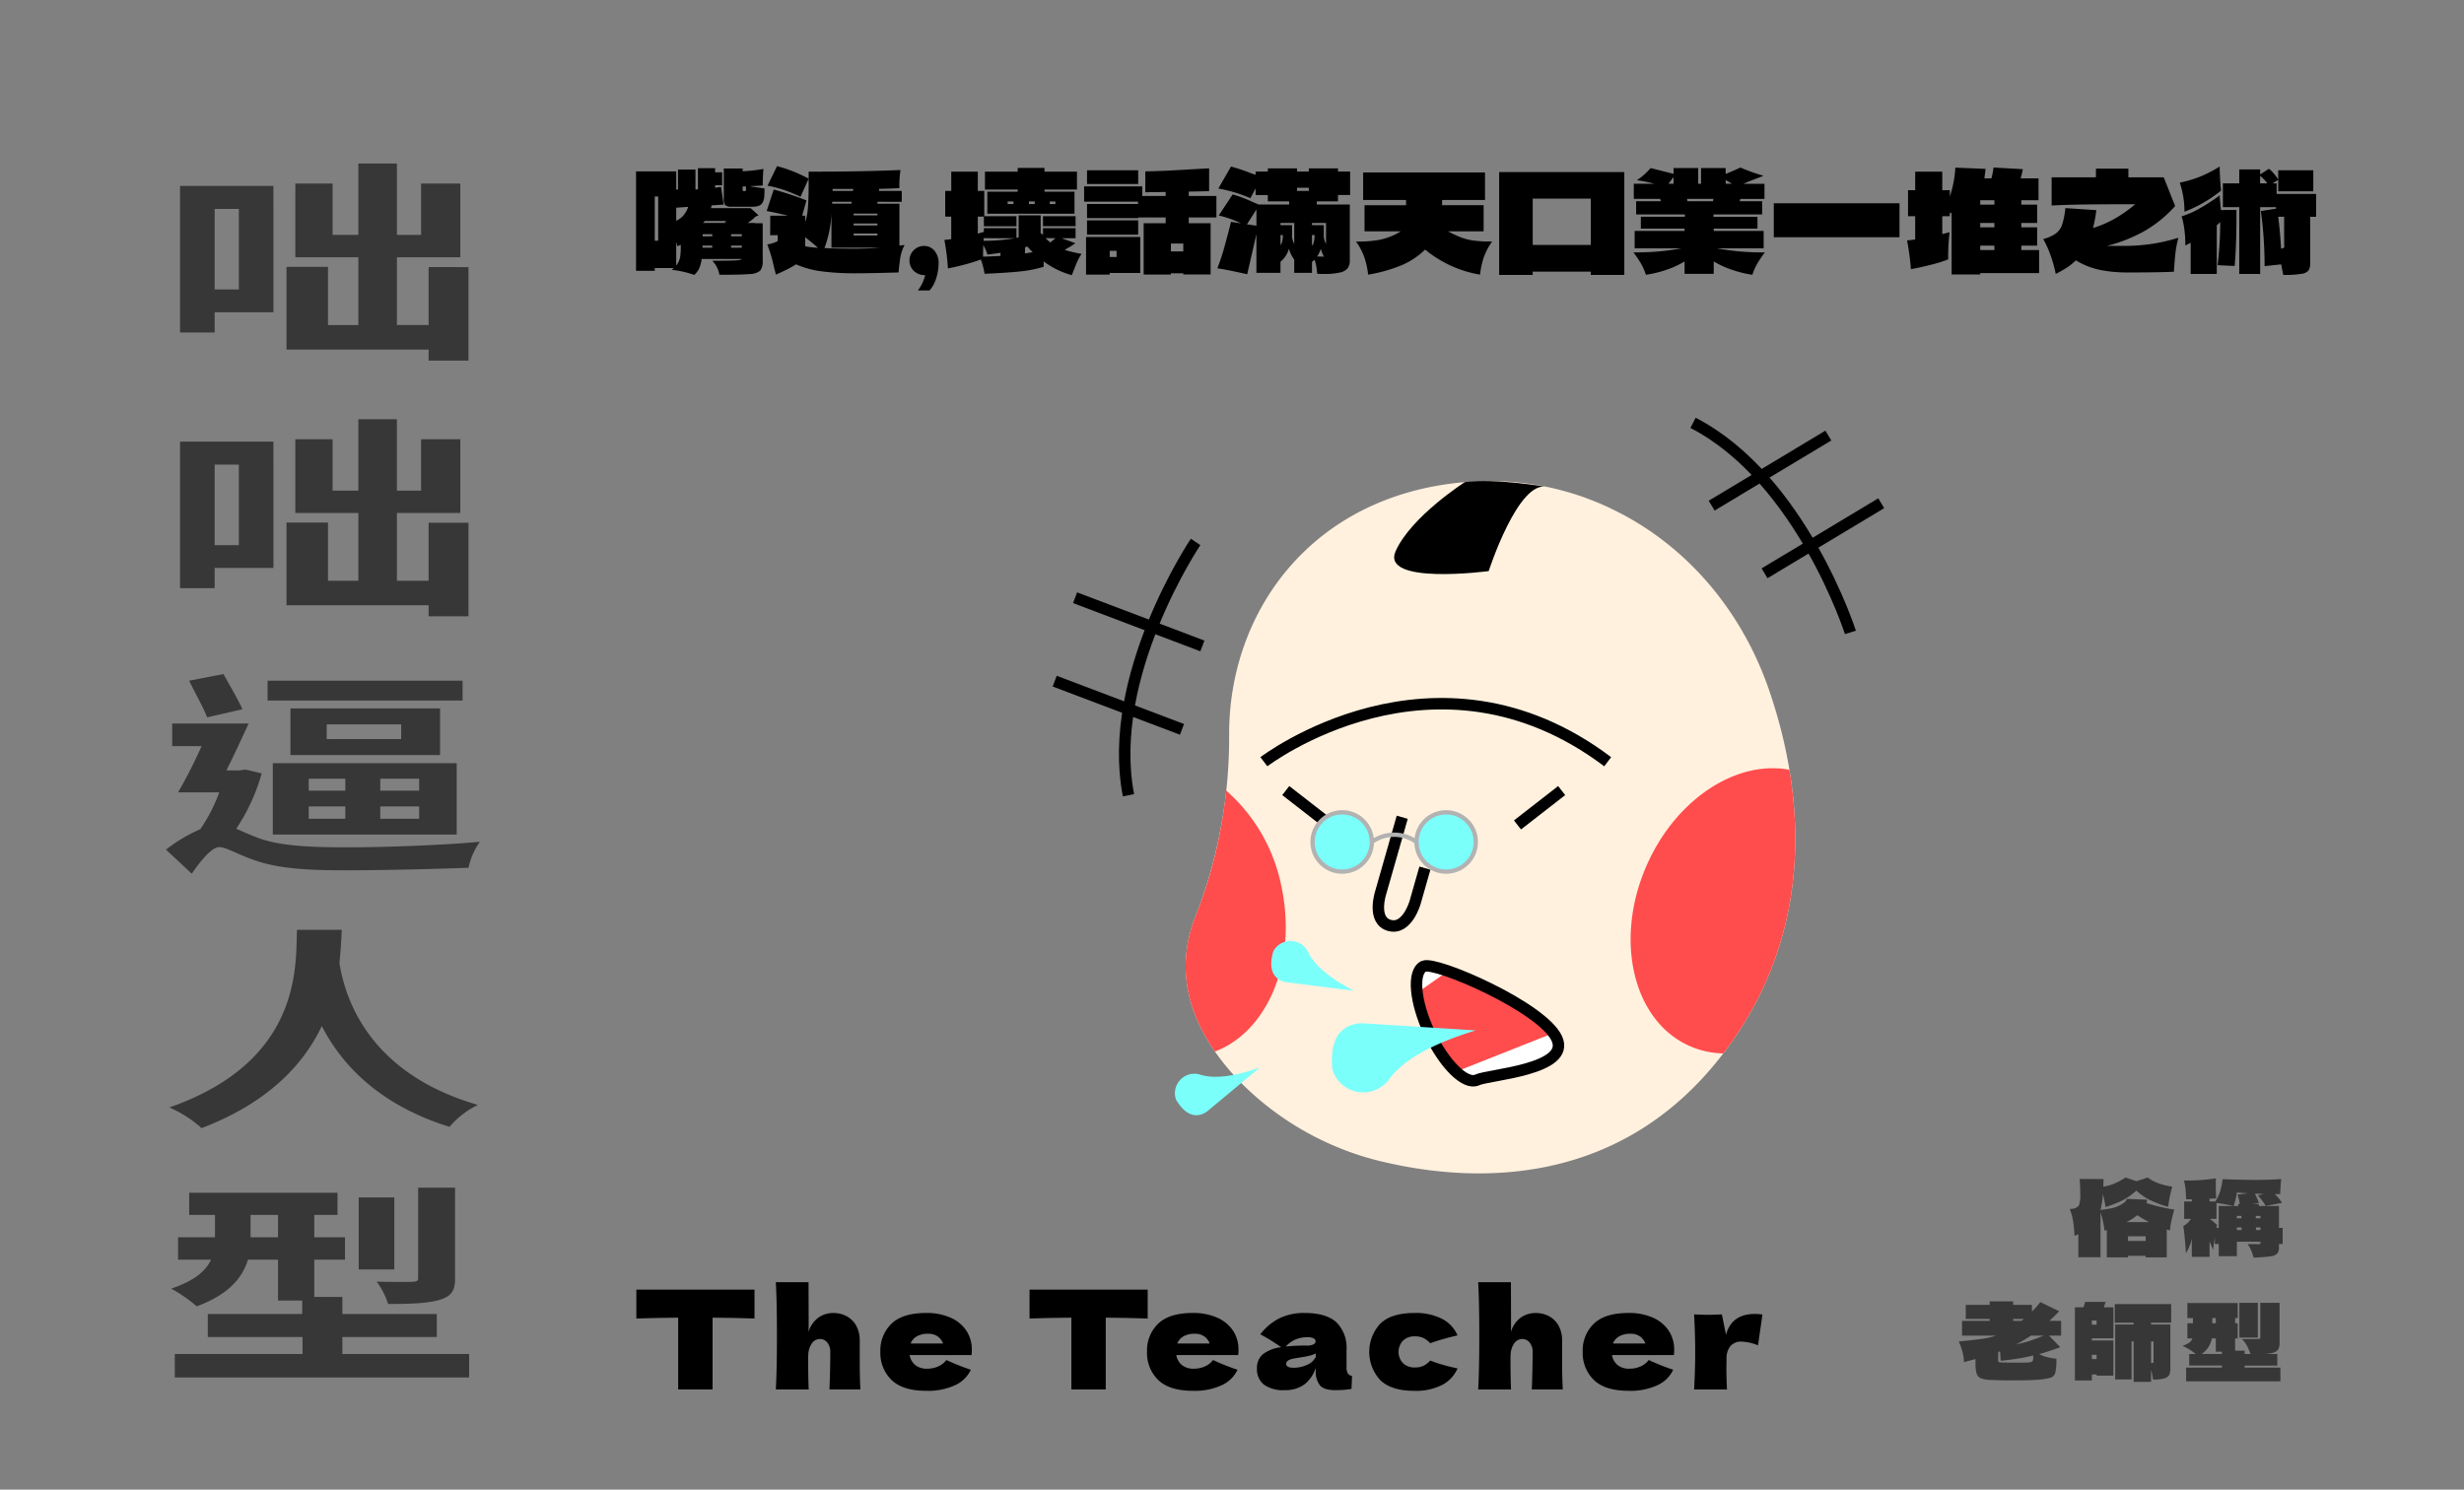 <svg xmlns="http://www.w3.org/2000/svg" xmlns:xlink="http://www.w3.org/1999/xlink" width="430" height="260" viewBox="0 0 430 260">
  <rect x="0" y="0" width="430" height="260" fill="#808080" stroke="none"/>
  <defs>
    <clipPath id="clip-path">
      <path id="パス_1832" data-name="パス 1832" d="M934.232,3678.489c-2.573-5.478-3.018-10.689-.995-11.639s20.636,7.1,23.208,12.581-11.87,6.308-13.893,7.258S936.8,3683.968,934.232,3678.489Z" fill="none"/>
    </clipPath>
    <clipPath id="clip-path-2">
      <rect id="長方形_761" data-name="長方形 761" width="293.185" height="213.753" fill="none"/>
    </clipPath>
  </defs>
  <g id="グループ_1132" data-name="グループ 1132" transform="translate(-3874 -721)">
    <g id="咄咄頭" transform="translate(3189.228 -2777.197)">
      <path id="パス_1825" data-name="パス 1825" d="M899.275,3626.518c-.106-21.513,14.358-41.872,41.135-44.173a48.947,48.947,0,0,1,26.583,5.151c12.549,6.328,21.809,17.624,26.42,30.9,5.289,15.225,9.609,40.7-7.884,63.637-17.981,23.575-43.371,22.542-58.473,19.155a51.59,51.59,0,0,1-25.543-13.831c-6.83-6.918-12.92-17.108-8.086-29.239A86.193,86.193,0,0,0,899.275,3626.518Z" fill="#fff1de"/>
      <path id="パス_1826" data-name="パス 1826" d="M905.338,3631.148s29.767-22.79,60,0" fill="none" stroke="#000" stroke-miterlimit="10" stroke-width="2"/>
      <path id="パス_1827" data-name="パス 1827" d="M985.529,3682.033c12.82-16.809,13.92-34.977,11.513-49.479-9.269-1.75-19.9,5.158-24.97,16.839-5.666,13.055-2.238,27.119,7.657,31.414a15.234,15.234,0,0,0,5.782,1.249Z" fill="#ff4c4c"/>
      <path id="パス_1828" data-name="パス 1828" d="M908.462,3653.247a30.091,30.091,0,0,0-9.7-17.065,83.678,83.678,0,0,1-5.339,21.936c-3.655,9.172-1.062,17.231,3.371,23.608C905.948,3678.264,911.106,3666.143,908.462,3653.247Z" fill="#ff4c4c"/>
      <path id="パス_1829" data-name="パス 1829" d="M940.41,3582.345s-9.286,5.928-12.059,11.992,16.22,3.537,16.22,3.537,5.167-16.028,10.216-14.681C954.787,3583.193,945.716,3581.624,940.41,3582.345Z"/>
      <path id="パス_1830" data-name="パス 1830" d="M929.48,3640.84l-3.763,13.172s-1.585,4.814,1.513,5.7,4.49-3.985,4.49-3.985l1.716-6.007" fill="none" stroke="#000" stroke-miterlimit="10" stroke-width="2"/>
      <line id="線_67" data-name="線 67" x2="7.712" y2="5.998" transform="translate(909.154 3636.182)" fill="none" stroke="#000" stroke-miterlimit="10" stroke-width="2"/>
      <line id="線_68" data-name="線 68" x1="7.712" y2="5.998" transform="translate(949.592 3636.182)" fill="none" stroke="#000" stroke-miterlimit="10" stroke-width="2"/>
      <circle id="楕円形_32" data-name="楕円形 32" cx="5.175" cy="5.175" r="5.175" transform="translate(913.829 3639.98)" fill="#7bfffb" stroke="#b2b2b2" stroke-miterlimit="10" stroke-width="0.75"/>
      <circle id="楕円形_33" data-name="楕円形 33" cx="5.175" cy="5.175" r="5.175" transform="translate(931.969 3639.98)" fill="#7bfffb" stroke="#b2b2b2" stroke-miterlimit="10" stroke-width="0.75"/>
      <path id="パス_1831" data-name="パス 1831" d="M924.179,3645.155a6.627,6.627,0,0,1,7.79,0" fill="none" stroke="#b2b2b2" stroke-miterlimit="10" stroke-width="0.75"/>
      <g id="グループ_747" data-name="グループ 747">
        <g id="グループ_746" data-name="グループ 746" clip-path="url(#clip-path)">
          <rect id="長方形_348" data-name="長方形 348" width="29.793" height="22.145" transform="translate(928.074 3664.694)" fill="#ff4c4c"/>
          <rect id="長方形_349" data-name="長方形 349" width="16.059" height="5.436" transform="translate(935.012 3689.88)" fill="#fff"/>
          <rect id="長方形_350" data-name="長方形 350" width="28.566" height="5.436" transform="translate(933.767 3687.272) rotate(-21.634)" fill="#fff"/>
          <rect id="長方形_351" data-name="長方形 351" width="16.059" height="5.436" transform="matrix(0.817, -0.577, 0.577, 0.817, 924.516, 3670.174)" fill="#fff"/>
        </g>
      </g>
      <path id="パス_1833" data-name="パス 1833" d="M934.232,3678.489c-2.573-5.478-3.018-10.689-.995-11.639s20.636,7.1,23.208,12.581-11.87,6.308-13.893,7.258S936.8,3683.968,934.232,3678.489Z" fill="none" stroke="#000" stroke-miterlimit="10" stroke-width="2"/>
      <path id="パス_1834" data-name="パス 1834" d="M941.471,3678.876l-11.615-1.469a3.43,3.43,0,0,1-1.546-.553c-1.352-.948-1.544-2.641-.886-4.878.035-.062.072-.122.107-.183a3.4,3.4,0,0,1,5.984.386C934.635,3674.494,937.375,3676.722,941.471,3678.876Z" transform="translate(-20.436 -7.755)" fill="#7bfffb"/>
      <path id="パス_1960" data-name="パス 1960" d="M941.471,3678.876l-11.615-1.469a3.43,3.43,0,0,1-1.546-.553c-1.352-.948-1.544-2.641-.886-4.878.035-.062.072-.122.107-.183a3.4,3.4,0,0,1,5.984.386C934.635,3674.494,937.375,3676.722,941.471,3678.876Z" transform="translate(-2428.023 1864.095) rotate(-47)" fill="#7bfffb"/>
      <path id="パス_1835" data-name="パス 1835" d="M947.012,3680.818l-19.375-1.222a5.675,5.675,0,0,0-2.692.418c-2.495,1.125-3.337,3.818-2.959,7.669.039.112.078.225.117.331a5.631,5.631,0,0,0,9.867,1.234C934.515,3685.827,939.669,3683.052,947.012,3680.818Z" transform="translate(-4.693 -2.774)" fill="#7bfffb"/>
      <path id="パス_1836" data-name="パス 1836" d="M893.421,3592.784s-15.763,23.367-11.713,44.213" fill="none" stroke="#000" stroke-miterlimit="10" stroke-width="2"/>
      <line id="線_69" data-name="線 69" x2="22.214" y2="8.415" transform="translate(872.388 3602.523)" fill="none" stroke="#000" stroke-miterlimit="10" stroke-width="2"/>
      <line id="線_70" data-name="線 70" x2="22.214" y2="8.415" transform="translate(868.83 3617.084)" fill="none" stroke="#000" stroke-miterlimit="10" stroke-width="2"/>
      <path id="パス_1837" data-name="パス 1837" d="M1007.693,3608.576s-8.587-26.847-27.462-36.576" fill="none" stroke="#000" stroke-miterlimit="10" stroke-width="2"/>
      <line id="線_71" data-name="線 71" x1="20.363" y2="12.231" transform="translate(992.708 3586.03)" fill="none" stroke="#000" stroke-miterlimit="10" stroke-width="2"/>
      <line id="線_72" data-name="線 72" x1="20.363" y2="12.231" transform="translate(983.478 3574.22)" fill="none" stroke="#000" stroke-miterlimit="10" stroke-width="2"/>
    </g>
    <g id="グループ_751" data-name="グループ 751" transform="translate(3189.228 -2777.197)">
      <g id="グループ_750" data-name="グループ 750">
        <g id="グループ_749" data-name="グループ 749">
          <path id="パス_1838" data-name="パス 1838" d="M732.494,3552.7H722.232v3.533H716.19v-25.584h16.3Zm-10.262-18.035v14.057h4.219v-14.057Zm44.295,10.152v16.325h-6.955v-1.934h-24.8v-14.428h7.24v10.152h5.3V3543.1h-11v-12.867h6.5v8.962h4.5v-12.457h6.727V3539.2h4.219v-8.962H765.1V3543.1h-11.06v11.825h5.53v-10.115Z" fill="#383738"/>
          <path id="パス_1839" data-name="パス 1839" d="M732.494,3597.327H722.232v3.532H716.19v-25.583h16.3Zm-10.262-18.034v14.056h4.219v-14.056Zm44.295,10.15v16.326h-6.955v-1.934h-24.8v-14.429h7.24v10.153h5.3v-11.826h-11v-12.866h6.5v8.962h4.5v-12.458h6.727v12.458h4.219v-8.962H765.1v12.866h-11.06v11.826h5.53v-10.116Z" fill="#383738"/>
          <path id="パス_1840" data-name="パス 1840" d="M730.441,3633.182a33.577,33.577,0,0,1-4.446,9.668c.912.373,1.995.892,3.534,1.488,3.877,1.524,9.236,1.748,15.906,1.748,6.555,0,16.759-.373,23.087-.967a12.173,12.173,0,0,0-1.995,4.536c-4.674.187-14.765.447-21.435.447-7.581,0-12.37-.41-16.475-1.971-2.394-.856-4.446-2.082-5.586-2.082-1.311,0-3.364,2.527-4.789,4.647l-4.5-4.2a26.462,26.462,0,0,1,5.986-3.569,28.714,28.714,0,0,0,3.306-6.433h-7.183a85.325,85.325,0,0,0,4.1-8.07h-5.13v-3.942h13.339c-1.2,2.6-2.565,5.579-3.876,8.181h2.337l.969-.148Zm-9.52-9.78c-.627-1.673-2.166-4.351-3.135-6.4l5.986-1.152c1.083,1.97,2.565,4.462,3.306,6.135Zm44.58-2.937H731.468v-3.459H765.5ZM732.38,3631.4h32.095v12.458H732.38Zm29.187-9.556v8.144H735.458v-8.144Zm-22.917,14.353h6.385v-2.082H738.65Zm0,4.91h6.385v-2.158H738.65Zm16.134-16.474h-13v2.566h13Zm3.135,9.482h-6.784v2.082h6.784Zm0,4.834h-6.784v2.158h6.784Z" fill="#383738"/>
          <path id="パス_1841" data-name="パス 1841" d="M744.408,3660.483c-.056,1.562-.171,3.57-.4,5.8.8,5.021,4.276,19.039,24.171,24.766a14.909,14.909,0,0,0-4.959,3.83c-12.656-3.942-18.984-11.192-22.29-17.589-3.136,6.545-9.121,13.275-20.979,17.813a20.157,20.157,0,0,0-5.643-3.608c23.145-8.069,22.061-24.728,22.29-31.013Z" fill="#383738"/>
          <path id="パス_1842" data-name="パス 1842" d="M766.641,3734.527v4.091H715.278v-4.091h22.289v-2.974H721.036v-4.016h16.475v-2.344h-4.219v-7.138h-5.245c-.912,3.049-3.306,6.1-8.95,8.142a25.974,25.974,0,0,0-4.446-3.086c4.218-1.413,6.1-3.2,6.954-5.056h-5.757v-3.905h6.442v-3.9h-4.5v-3.867h25.881v3.867H739.62v3.9h5.359v3.905H739.62v6.508h4.9v2.974H761v4.016H744.522v2.974Zm-33.349-20.377v-3.9H728.5v3.9Zm20.294,5.615h-6.213V3707.2h6.213Zm10.6,1.6c0,2.046-.569,3.087-2.736,3.719-2.052.6-4.959.707-8.95.707a13.14,13.14,0,0,0-1.995-3.9c2.565.074,5.3.074,6.157.037.8-.037,1.083-.149,1.083-.633v-15.8h6.441Z" fill="#383738"/>
        </g>
      </g>
    </g>
    <rect id="長方形_762" data-name="長方形 762" width="430" height="260" transform="translate(3874 721)" fill="none"/>
    <g id="グループ_1131" data-name="グループ 1131" transform="translate(3985 750)">
      <g id="グループ_1131-2" data-name="グループ 1131" clip-path="url(#clip-path-2)">
        <path id="パス_3979" data-name="パス 3979" d="M20.672,201.129q-3.768-.12-7.32-.145v12.529h-6V200.984q-3.578.026-7.3.145v-5.04H20.672Z"/>
        <path id="パス_3980" data-name="パス 3980" d="M33.752,213.513q.144-3.528.144-6.5a2.555,2.555,0,0,0-.516-1.68,1.625,1.625,0,0,0-1.308-.624,1.722,1.722,0,0,0-1.428.816,3.752,3.752,0,0,0-.588,2.232l-.024-.048q0,3.912.1,5.808H24.392q.192-3.456.192-9.36t-.192-9.36H30.1l.024,7.392-.024,1.272a4.838,4.838,0,0,1,1.716-2.484,4.368,4.368,0,0,1,2.58-.8,4.746,4.746,0,0,1,2.5.636,4.122,4.122,0,0,1,1.6,1.716,5.345,5.345,0,0,1,.54,2.424V208.4q0,3.193.12,5.112Z"/>
        <path id="パス_3981" data-name="パス 3981" d="M55.568,207.513H47.744a2.884,2.884,0,0,0,.948,1.715,3.16,3.16,0,0,0,2.148.661,4.6,4.6,0,0,0,1.9-.4,3.486,3.486,0,0,0,1.416-1.116,37.477,37.477,0,0,0,4.272,1.7,5.551,5.551,0,0,1-2.7,2.676,11.257,11.257,0,0,1-5.1,1q-4.08,0-6.036-1.884a6.567,6.567,0,0,1-1.956-4.956,6.46,6.46,0,0,1,1.944-4.872q1.944-1.872,6.048-1.872a10.231,10.231,0,0,1,4.248.815,6.357,6.357,0,0,1,2.76,2.269,5.889,5.889,0,0,1,.96,3.324,6.693,6.693,0,0,1-.048.936Zm-6.576-3.264a2.477,2.477,0,0,0-1.08,1.248h5.664a2.616,2.616,0,0,0-.936-1.236,2.8,2.8,0,0,0-1.68-.468,3.809,3.809,0,0,0-1.968.456"/>
        <path id="パス_3982" data-name="パス 3982" d="M89.288,201.129q-3.768-.12-7.32-.145v12.529h-6V200.984q-3.578.026-7.3.145v-5.04H89.288Z"/>
        <path id="パス_3983" data-name="パス 3983" d="M102.1,207.513H94.28a2.884,2.884,0,0,0,.948,1.715,3.16,3.16,0,0,0,2.148.661,4.6,4.6,0,0,0,1.9-.4,3.486,3.486,0,0,0,1.416-1.116,37.476,37.476,0,0,0,4.272,1.7,5.551,5.551,0,0,1-2.7,2.676,11.257,11.257,0,0,1-5.1,1q-4.08,0-6.036-1.884a6.567,6.567,0,0,1-1.956-4.956,6.46,6.46,0,0,1,1.944-4.872q1.944-1.872,6.048-1.872a10.231,10.231,0,0,1,4.248.815,6.357,6.357,0,0,1,2.76,2.269,5.889,5.889,0,0,1,.96,3.324,6.694,6.694,0,0,1-.048.936Zm-6.576-3.264a2.477,2.477,0,0,0-1.08,1.248h5.664a2.616,2.616,0,0,0-.936-1.236,2.8,2.8,0,0,0-1.68-.468,3.809,3.809,0,0,0-1.968.456"/>
        <path id="パス_3984" data-name="パス 3984" d="M123.991,209.528a2.489,2.489,0,0,0,.192,1.153,1.153,1.153,0,0,0,.768.48l-.1,2.256q-.768.12-1.332.168c-.376.031-.876.048-1.5.048q-2.064,0-2.736-.924a3.919,3.919,0,0,1-.672-2.364v-.6a5.9,5.9,0,0,1-2.028,2.928,5.672,5.672,0,0,1-3.4.96,5.747,5.747,0,0,1-3.612-.96,3.424,3.424,0,0,1-1.212-2.857,3.057,3.057,0,0,1,1.032-2.447,6.385,6.385,0,0,1,3.192-1.225,32.2,32.2,0,0,0-3.648-2.255,10.038,10.038,0,0,1,3.288-2.773,9.74,9.74,0,0,1,4.488-.947q3.7,0,5.484,1.6a6.25,6.25,0,0,1,1.788,4.908Zm-8.928-4.727a4.929,4.929,0,0,0-1.68,1.223,32.2,32.2,0,0,1,3.6-.168,2.6,2.6,0,0,0,1.248-.215.636.636,0,0,0,.36-.552.58.58,0,0,0-.36-.492,2.062,2.062,0,0,0-1.008-.2,5.363,5.363,0,0,0-2.16.408m2.064,4.4a3.006,3.006,0,0,0,1.488-1.356v-.624a5.593,5.593,0,0,1-1.272.444q-.7.154-1.68.3l-.864.143q-1.344.266-1.344.912,0,.7,1.248.7a5.552,5.552,0,0,0,2.424-.516"/>
        <path id="パス_3985" data-name="パス 3985" d="M133.843,208.929a2.918,2.918,0,0,0,2.172.744,3.214,3.214,0,0,0,1.416-.3,3.648,3.648,0,0,0,1.152-.9,30.841,30.841,0,0,0,4.776,1.368,5.865,5.865,0,0,1-2.676,2.88,10.124,10.124,0,0,1-4.884,1.032q-4.008,0-5.928-1.872a7.264,7.264,0,0,1,0-9.84q1.92-1.872,5.928-1.872a10.124,10.124,0,0,1,4.884,1.032,5.869,5.869,0,0,1,2.676,2.88,41.075,41.075,0,0,0-4.776,1.368,3.648,3.648,0,0,0-1.152-.9,3.228,3.228,0,0,0-1.416-.3,2.918,2.918,0,0,0-2.172.744,2.873,2.873,0,0,0,0,3.936"/>
        <path id="パス_3986" data-name="パス 3986" d="M156.319,213.513q.144-3.528.144-6.5a2.555,2.555,0,0,0-.516-1.68,1.626,1.626,0,0,0-1.308-.624,1.722,1.722,0,0,0-1.428.816,3.752,3.752,0,0,0-.588,2.232l-.024-.048q0,3.912.1,5.808h-5.736q.192-3.456.192-9.36t-.192-9.36h5.712l.024,7.392-.024,1.272a4.838,4.838,0,0,1,1.716-2.484,4.367,4.367,0,0,1,2.579-.8,4.75,4.75,0,0,1,2.5.636,4.122,4.122,0,0,1,1.6,1.716,5.345,5.345,0,0,1,.54,2.424V208.4q0,3.193.12,5.112Z"/>
        <path id="パス_3987" data-name="パス 3987" d="M178.135,207.513h-7.823a2.883,2.883,0,0,0,.947,1.715,3.165,3.165,0,0,0,2.149.661,4.605,4.605,0,0,0,1.9-.4,3.486,3.486,0,0,0,1.416-1.116,37.4,37.4,0,0,0,4.272,1.7,5.553,5.553,0,0,1-2.7,2.676,11.249,11.249,0,0,1-5.1,1q-4.082,0-6.036-1.884a6.564,6.564,0,0,1-1.956-4.956,6.46,6.46,0,0,1,1.944-4.872q1.944-1.872,6.048-1.872a10.231,10.231,0,0,1,4.248.815,6.357,6.357,0,0,1,2.76,2.269,5.9,5.9,0,0,1,.96,3.324,6.693,6.693,0,0,1-.048.936Zm-6.575-3.264a2.473,2.473,0,0,0-1.08,1.248h5.664a2.612,2.612,0,0,0-.937-1.236,2.792,2.792,0,0,0-1.679-.468,3.809,3.809,0,0,0-1.968.456"/>
        <path id="パス_3988" data-name="パス 3988" d="M190.207,203.961q1.008-3.624,5.016-3.624a9.174,9.174,0,0,1,1.344.1l-.768,5.376a8.494,8.494,0,0,0-2.832-.648,2.418,2.418,0,0,0-2.016.816,3.413,3.413,0,0,0-.648,2.184v-.024l-.024,1.584q0,1.7.1,3.792h-5.736q.192-3.456.192-6.529t-.192-6.575q1.584.072,2.423.072.888,0,2.425-.072Z"/>
        <path id="パス_3989" data-name="パス 3989" d="M267.962,183.978a13.888,13.888,0,0,0-.279,1.782,4.35,4.35,0,0,1-.558-.18v4.878h-3.69v-.27h-3.079v.27h-3.689v-4.77l-.414.108a11.911,11.911,0,0,0-.243-1.558,15.647,15.647,0,0,0-.442-1.629v7.831H251.7v-4a4.165,4.165,0,0,1-.666.252q-.088-1.511-.243-2.537a9.535,9.535,0,0,0-.6-2.142,2.432,2.432,0,0,0,1.08-.2,1.245,1.245,0,0,0,.557-.485,6.186,6.186,0,0,0,.2-2.106q0-1.206-.108-2.449l4.177.019-.036,1.313a6.941,6.941,0,0,0,1.989-.557,11.441,11.441,0,0,0,1.881-1.027l1.926.649,1.944-.649a6.834,6.834,0,0,0,1.881,1.009,10.855,10.855,0,0,0,2.4.575q-.306,1.172-.459,1.936t-.242,1.593a18.422,18.422,0,0,1-3.069-1.125,10.53,10.53,0,0,1-2.494-1.7,11.12,11.12,0,0,1-2.448,1.718,17.835,17.835,0,0,1-2.933,1.144,23.029,23.029,0,0,0-.451-2.269,15.793,15.793,0,0,1-.414,2.773v.017q1.314-.179,1.971-.314a4.825,4.825,0,0,0,1.251-.441,4.885,4.885,0,0,0,.954-.585,1.192,1.192,0,0,0,.4-.6l3.563.144a2.013,2.013,0,0,1-.143.576,30.6,30.6,0,0,0,4.877,1.152c-.167.528-.327,1.146-.476,1.854m-3.934.324a20.69,20.69,0,0,1-2.051-1.206,9.353,9.353,0,0,1-1.206.845l-.667.361Zm-3.672,3.294h3.078v-.81h-3.078Z" fill="#383738"/>
        <path id="パス_3990" data-name="パス 3990" d="M287.356,185.31v2.808h-.647v.612a1.551,1.551,0,0,1-.315,1.088,2.008,2.008,0,0,1-1.17.459q-.856.128-2.944.235a8.141,8.141,0,0,0-.414-1.242,5.272,5.272,0,0,0-.63-1.134l1.693.017a2.069,2.069,0,0,0,.414-.026c.072-.019.113-.048.126-.09a1.557,1.557,0,0,0,.017-.3h-4.122v2.521H276.2v-2.142h-.683v-1.171q-.217,1.478-.306,2.233-.326-.864-.612-1.494v2.682h-3.1v-3.114a8.561,8.561,0,0,1-1.026,2.483q-.126-2.3-.451-4.752a3.4,3.4,0,0,0,1.315-1.241h-1.17V180.7H271.5v-.378h-.99q-.037-1.026-.109-1.809a7.777,7.777,0,0,0-.269-1.467q1.546.018,2.835-.072t2.745-.306q-.036.4-.036,1.277,0,.739.072,2.215l-1.152.054v.486H275.6a7.056,7.056,0,0,0,.855-1.809,12.829,12.829,0,0,0,.423-2.079q3.2.126,5.67.126,2.338,0,4.553-.144-.054.45-.107,1.224t-.055,1.385c-.2.013-.521.019-.954.019a6.633,6.633,0,0,1,.685.72,5.164,5.164,0,0,1,.557.81l-2.843.522a9.608,9.608,0,0,0-.621-.936,11.565,11.565,0,0,0-.73-.9l1.045-.235c-.7-.023-1.219-.047-1.566-.071q.07.144.288.611t.414,1.027l-1.134.179H283.2v.343h3.511v3.816Zm-11.16,0v-3.816h3.42l-.017-.343h.269a6.379,6.379,0,0,0-.413-1.637l1.854-.235q-.774-.035-1.945-.143a11.5,11.5,0,0,1-.575,2.358q-1.711-.378-2.988-.54v2.79h-1.153q.487.36,1.26,1.062l-.107.5Zm3.96-2.088h-.792v.414h.792Zm-.792,2.466h.811v-.45h-.811Zm3.313-2.052h.809v-.414h-.828Zm.017,2.052h.792v-.45h-.792Z" fill="#383738"/>
        <path id="パス_3991" data-name="パス 3991" d="M248.693,201.546v2.574h-2.124l1.98,2.017q-1.926.719-3.673,1.206a6.133,6.133,0,0,0,1.369.53,12.83,12.83,0,0,0,1.62.279,10.335,10.335,0,0,1-.189,2.448,1.255,1.255,0,0,1-.855.874,12.654,12.654,0,0,1-2.574.369q-1.26.088-3.888.09-2.43,0-3.852-.073a5.834,5.834,0,0,1-1.782-.279,1.3,1.3,0,0,1-.766-.81,6,6,0,0,1-.207-1.844v-.721l-2.015.54a7.348,7.348,0,0,0-.235-1.7,13.523,13.523,0,0,0-.666-1.9q.936-.108,1.387-.144,1.852-.2,2.97-.368a12.941,12.941,0,0,0,2.141-.514H231.4v-2.574h4.824V201.2h-4.177v-2.448h4.177v-.612h4.1v.612H243.6v1.171a18.32,18.32,0,0,0,1.476-1.657l3.276,1.6q-.99,1.028-1.71,1.674Zm-5.13,7.138a.47.47,0,0,0,.225-.325,2.651,2.651,0,0,0,.027-.764,38.264,38.264,0,0,1-5.67.9l-.108-1.638a2.643,2.643,0,0,0-.324.126v1.548c0,.109.035.177.108.207a1.431,1.431,0,0,0,.4.064q.972.035,2.556.035,1.71,0,2.25-.035a1.712,1.712,0,0,0,.54-.117m-3.24-7.48v.342h1.44l.414-.342Zm2.862,3.834q1.043-.342,2.466-.918h-2.233a22.41,22.41,0,0,1-2.376,1.422l-.215.108a21.1,21.1,0,0,0,2.358-.612" fill="#383738"/>
        <path id="パス_3992" data-name="パス 3992" d="M256.45,198.234l-.288.936h1.656v5.418h-3.762v.379h3.762V211.1h-2.934v-.2h-.828v1.044H251.1V199.17H252.6l.288-.936Zm-2.394,3.978h.828v-.737h-.828Zm.828,5.257h-.828v.737h.828Zm13.014-5.616h-3.51v.324h3.367v7.649a2.761,2.761,0,0,1-.181,1.116,1.319,1.319,0,0,1-.828.622,6.63,6.63,0,0,1-2.016.224,8.99,8.99,0,0,0-.342-1.691v2.088h-3.042v-7.057h-.36v6.643h-2.861v-9.594h3.221v-.324h-3.294v-3.241H267.9Zm-3.078,3.275h-.432v3.763a1.04,1.04,0,0,0,.378-.036c.036-.025.054-.079.054-.163v-3.564Z" fill="#383738"/>
        <path id="パス_3993" data-name="パス 3993" d="M280.715,209.7h6.246v2.4H270.509v-2.4h6.246v-.36h-5.706v-2.016h1.134a9.767,9.767,0,0,0-2.323-1.422,4.421,4.421,0,0,0,1.234-.585,1.4,1.4,0,0,0,.512-.71h-.881V201.96h.971v-.9h-.971v-2.628h8.784v2.628h-.45v.9h.45v2.647h-.45v2.141h1.656v.576h1.044c-.048-.107-.148-.347-.3-.719a6.226,6.226,0,0,0-.531-1.036,4.748,4.748,0,0,0-.7-.855h1.98c.479,0,.807-.009.98-.026s.261-.057.261-.118V198.4h3.366v7.019a2.148,2.148,0,0,1-.224,1.071,1.366,1.366,0,0,1-.783.577,6.777,6.777,0,0,1-1.621.26h2.233v2.016h-5.706Zm-3.96-2.376v-.4h-1.063v-2.322h-.7a4.176,4.176,0,0,1-.585,1.511,4.016,4.016,0,0,1-1.2,1.206Zm-1.063-6.263h-.611l-.019.9h.63ZM279.8,198.4h3.222v6.065H279.8Z" fill="#383738"/>
        <path id="パス_3994" data-name="パス 3994" d="M20.736,9.912V9.96H22.1v6.528a2.661,2.661,0,0,1-.42,1.739,2.884,2.884,0,0,1-1.824.6q-1.4.132-5.316.132A4.478,4.478,0,0,0,13.3,16.512q3.144,0,4.092-.06t1.044-.252H11.448a5.5,5.5,0,0,1-.432,1.632,3.413,3.413,0,0,1-.864,1.152A16.589,16.589,0,0,0,6.216,18.1q-.024.024.384-.312H3.264v.48H0V.912H7.008V4.08H7.32V.6h3.048V4.08a2.854,2.854,0,0,1,.432-.024V.36h3v.72h1.224V3.336H13.8v.432l1.032-.144.456,3.1q-1.152.048-1.728.1l-.816.048h.432a2.321,2.321,0,0,1-.1.456h6.912l1.392,1.248q-.144.072-.348.156a.931.931,0,0,0-.252.132,6.886,6.886,0,0,1-1.32,1.056Zm-17.472,3.1h.6V5.3h-.6Zm3.744-5.76v2.28a3.687,3.687,0,0,0,1.308-.984A4.592,4.592,0,0,0,9.1,7.1ZM7.8,13.727a2.615,2.615,0,0,1-.624.217,5.435,5.435,0,0,0-.168-.72v4.127a3.349,3.349,0,0,0,.72-1.7A13.852,13.852,0,0,0,7.8,13.727m3.816.145a1.988,1.988,0,0,0-.024.36h1.7v-.36ZM13.3,11.88h-1.68v.36H13.3ZM12,9.576l-.312.336h4.056l-.312-.168.408-.168ZM22.416,3.888q0,.84-.036,1.356a2.691,2.691,0,0,1-.2.9,1.271,1.271,0,0,1-.72.757,3.081,3.081,0,0,1-1.08.18h-3.72a1.575,1.575,0,0,1-1.08-.264,1.575,1.575,0,0,1-.264-1.08V.408H18.6v.48A24,24,0,0,0,22.224.48q-.12,1.8-.12,2.9l-1.3.072-.96.048q.84.168,2.568.384M16.584,12.24h1.872v-.36H16.584Zm0,1.992h1.872v-.36H16.584ZM18.6,4.08q0,.288.264.288a.4.4,0,0,0,.228-.072.2.2,0,0,0,.108-.168l-.048-.6a4.774,4.774,0,0,1-.552.024Z"/>
        <path id="パス_3995" data-name="パス 3995" d="M45.96,13.872l.912-.12a6.878,6.878,0,0,0-.732,2.076q-.18,1.044-.324,2.724-4.944.146-7.248.144a44.2,44.2,0,0,1-6.444-.372,16.164,16.164,0,0,1-4.212-1.188A15.929,15.929,0,0,1,26.4,18q-.768.384-1.992.936l-.36-1.392A25.193,25.193,0,0,0,22.9,13.656a5.538,5.538,0,0,0,1.824-.576V12.048H23.4l.024-3.408H26.5q-1.608-.408-3.7-.816L24.024,4.08a53.542,53.542,0,0,1,5.712,1.9L28.992,8.64h.528V9.768a11.045,11.045,0,0,0,.48-2.6q.12-1.522.12-3.876V.96h.768q8.76,0,15.264-.288A16.729,16.729,0,0,0,45.96,3.84q-2.208.1-3.528.12l-.048.36h3.984v1.9H42.144l-.024.336h3.84ZM28.7,5.352a25.634,25.634,0,0,0-2.856-1.188,20.813,20.813,0,0,0-2.9-.756L24.6,0a24.46,24.46,0,0,1,2.772.9A26.663,26.663,0,0,1,30.12,2.184Zm.816,7.056v1.584a19.929,19.929,0,0,0,2.232.264q-.96-.864-2.232-1.848m13.032,1.824H34.1v-5.9A20.125,20.125,0,0,1,32.88,14.3q1.8.1,5.376.1,2.3,0,4.3-.168m-8.328-7.68h3.36l.048-.336H34.224ZM37.9,3.984H34.3V4.32h3.552Zm.072,4.608H42.12V8.28H37.968Zm4.152,1.416H37.968v.336H42.12Zm0,1.752H37.968V12.1H42.12Z"/>
        <path id="パス_3996" data-name="パス 3996" d="M52.068,14.748A3.342,3.342,0,0,1,52.8,17.04a8.3,8.3,0,0,1-.42,2.52A5.683,5.683,0,0,1,51.216,21.7h-2.04a6.839,6.839,0,0,0,1.272-2.688,2.692,2.692,0,0,1-1.992-.744,2.544,2.544,0,0,1,1.8-4.344,2.323,2.323,0,0,1,1.812.828"/>
        <path id="パス_3997" data-name="パス 3997" d="M77,16.656q-.348.792-.756,1.872l-.192.5a14.715,14.715,0,0,1-4.92-2.4v.936a21.6,21.6,0,0,1-3.936.792q-2.136.241-6.384.432a11.334,11.334,0,0,0-.648-2.5,26.449,26.449,0,0,1-2.772.876q-1.668.444-2.964.685a38.641,38.641,0,0,0-.624-4.969q.552-.046,1.2-.144V8.808H53.952V4.32h1.056V.96H59.64V4.32h1.128V8.736h5.616v1.752H60.7V8.808H59.64v2.976l1.056-.312v-.648h5.688v1.7l.384-.1V8.592h3.84V11.76l.168-.024.24.312V10.824H76.7v1.752H74.256l2.4.865a9.787,9.787,0,0,1-1.116.743q-.588.336-.732.432a23.215,23.215,0,0,0,2.952.7A7.024,7.024,0,0,0,77,16.656m-13.4-.984V15.12q-.888.144-2.28.312A7.084,7.084,0,0,0,60.6,13.8q-.048,1.393-.048,1.992,1.3-.024,3.048-.12m-2.9-3.1v-.24q-.048.48-.048.7a31.856,31.856,0,0,0,5.472-.456Zm.6-8.112h5.3V4.08H60.888V.96H66.6V.312h4.68V.96h5.664V4.08H71.28v.384h5.232V8.3H61.3Zm4.56,1.7H64.848v.456h1.008Zm2.016,9.072,1.344-.216q-.456-.432-.936-.984l-.408.144Zm1.7-9.072H68.568v.456h1.008Zm7.128,4.32H71.016V8.736H76.7Zm-5.232,2.088a8.591,8.591,0,0,0,.816.744,10.332,10.332,0,0,0,.888-.744Zm.72-5.952h.984V6.168h-.984Z"/>
        <path id="パス_3998" data-name="パス 3998" d="M101.28,8.952H96.456V9.96h3.816v8.952H95.5V18.7h-2.16v.216H88.584V9.96h3.84V8.952h-4.8v.12H78.7V6.6h8.9V6.192H78.192V3.528H88.344v1.68h4.08v-.7l-3.552.048V.912Q92.3.864,97.872.5q.672-.024,2.136-.12V4.368l-3.552.073v.767h4.824ZM82.656,18.936H78.528V12.36h9.456v6.289H82.656ZM78.7.72h8.928v2.4H78.7Zm0,8.736h8.928v2.5H78.7Zm5.16,5.328h-1.2v1.08h1.2Zm9.48.1H95.5V13.512h-2.16Z"/>
        <path id="パス_3999" data-name="パス 3999" d="M122.5,6.144h-3.7V6.7h5.76V16.44a2.325,2.325,0,0,1-.348,1.344,2.273,2.273,0,0,1-1.332.768,11.794,11.794,0,0,1-2.88.264q-.72,0-1.128-.024-.072-.768-.168-1.344a5.626,5.626,0,0,0-.312-1.128,3.276,3.276,0,0,1-.432.384v1.92h-3.1V16.3a5.1,5.1,0,0,1-.912-1.9,4.535,4.535,0,0,1-.624,1.332,4.363,4.363,0,0,1-.864.948v1.944h-4.2V11.856q-.552,2.472-1.608,7.008-1.3-.288-2.664-.576t-2.544-.456q.7-1.824,1.152-3.444t1.032-3.852c.048-.223.112-.5.192-.816l1.752.264a17.238,17.238,0,0,0-3.888-1.368l2.424-3.672a14.594,14.594,0,0,1,1.56.5q.816.312,1.584.648.648.312,1.416.6h5.3V6.144h-3.72V5.04H108.12V3.888l-.912,1.7a24.882,24.882,0,0,0-5.592-1.68l2.208-3.84A31.66,31.66,0,0,1,106.968,1.1q.768.288,1.152.408V.936h2.136V.384h5.088V.936h2.064V.384H122.5V.936h2.112v4.1H122.5ZM108.264,7.56l-1.656,2.592,1.656.24Zm6.216,4.272a3.07,3.07,0,0,0,.384,1.728V9.912h-2.4V10.3h1.992v.024h.024ZM112.464,13.8a1.852,1.852,0,0,0,.312-.708,4.912,4.912,0,0,0,.1-1.068h-.408Zm4.944-10.032h-2.064v.553h2.064Zm3,6.144H117.96V10.3H120v.024h.024v1.512a3.269,3.269,0,0,0,.384,1.752Zm-2.448,2.112V13.9a1.666,1.666,0,0,0,.336-.708,6.414,6.414,0,0,0,.12-1.164Zm2.088,3.768A5.381,5.381,0,0,1,119.5,14.4a4.631,4.631,0,0,1-.648,1.368Z"/>
        <path id="パス_4000" data-name="パス 4000" d="M147.936,15.924a14.351,14.351,0,0,0-.648,3.012,20.334,20.334,0,0,1-9.576-4.367.624.624,0,0,0-.144.12,13.116,13.116,0,0,1-4.152,2.675,26.275,26.275,0,0,1-5.664,1.572,14.351,14.351,0,0,0-.648-3.012,11.224,11.224,0,0,0-1.464-2.771,21.1,21.1,0,0,0,3.732-.229,11.438,11.438,0,0,0,2.628-.78,8.748,8.748,0,0,0,1.44-.768h-6.312V6.817h7.248V5.9h-7.488V1.1h21.264V5.9h-7.488v.913h7.248v4.559H141.7a17.407,17.407,0,0,0,2.184,1.032,10.056,10.056,0,0,0,2.3.588,21.853,21.853,0,0,0,3.216.157,11.224,11.224,0,0,0-1.464,2.771"/>
        <path id="パス_4001" data-name="パス 4001" d="M150.624,1.032h21.84V18.984h-5.856v-.576H156.48v.576h-5.856Zm5.856,12.72h10.128V5.664H156.48Z"/>
        <path id="パス_4002" data-name="パス 4002" d="M195.649,17.04a10.522,10.522,0,0,0-.84,1.92,20.075,20.075,0,0,1-3.54-.865,16.5,16.5,0,0,1-3.2-1.463v2.16h-5.088v-2.16a15.889,15.889,0,0,1-3.181,1.463,20.018,20.018,0,0,1-3.563.865,10.8,10.8,0,0,0-.84-1.92,20.106,20.106,0,0,0-1.345-1.992,42.48,42.48,0,0,0,8.353-.7h-8.136V11.3h8.712V10.9h-7.632V8.832h7.68V8.424h-8.5V6.12h4.321l-.145-.408H174.12V3.072h3.6a26.048,26.048,0,0,0-3.072-.624,9.809,9.809,0,0,0,1.259-.948q.516-.468,1.164-1.164l3.985,1.007V.336h4.3V3.072h.5V.336h4.295V1.368Q191.881.647,192.721.24a33.239,33.239,0,0,0,4.031,1.439q-1.176.481-1.8.7-1.128.432-1.7.7h3.672v2.64h-4.2l-.145.408h3.937v2.3h-8.5v.408H195.7V10.9h-7.631V11.3h8.712v3.048h-8.136a42.686,42.686,0,0,0,8.351.7,19.7,19.7,0,0,0-1.343,1.992M181.057,3.072V1.895l-.889,1.177Zm6.96,2.64h-4.609l.073.408h4.463Zm3.239-2.64-1.1-.648v.648Z"/>
        <rect id="長方形_760" data-name="長方形 760" width="21.936" height="5.928" transform="translate(198.552 6.48)"/>
        <path id="パス_4003" data-name="パス 4003" d="M244.849,14.64v4.032H234.576v.24h-4.992V8.232l-.312-.144v.648h-1.32v3.121q.456-.1,1.273-.337a38,38,0,0,0-.241,4.753,23.378,23.378,0,0,1-3.047.947q-1.944.492-3.457.756a46.1,46.1,0,0,0-.671-5.016q.382-.024,1.416-.168V8.736h-1.248V4.2h1.248V.96h4.727V4.2h1.32V5.3a19.04,19.04,0,0,0,.96-5.04l5.281.217L235.3,2.136h1.225A13.849,13.849,0,0,0,236.9.24l5.113.288a16.352,16.352,0,0,1-.385,1.608h3.12V5.952h-3V6.72h2.761V9.912h-2.761v.768h2.761v3.192h-2.761v.768ZM234.576,6.72h2.472V5.952h-2.472Zm0,3.96h2.472V9.912h-2.472Zm2.472,3.192h-2.472v.768h2.472Z"/>
        <path id="パス_4004" data-name="パス 4004" d="M264.576,13.56A32.108,32.108,0,0,0,269.16,12.5a17.494,17.494,0,0,0-.5,2.533q-.144,1.211-.24,2.771l-.048.624q-1.68.074-3.768.1t-4.44.023a23.846,23.846,0,0,1-4.632-.431,13.377,13.377,0,0,1-4.272-1.68,9.555,9.555,0,0,1-1.535,1.248q-.817.527-1.969,1.128a22.53,22.53,0,0,0-.863-3.133,18.594,18.594,0,0,0-1.321-2.964,6.655,6.655,0,0,0,2.208-.972,3.237,3.237,0,0,0,1.092-1.547,13.953,13.953,0,0,0,.564-2.88l5.4.359a23.769,23.769,0,0,1-.576,3.12,19.472,19.472,0,0,0,4.02-1.763,24.459,24.459,0,0,0,3.348-2.388q-4.968,0-8.256.035t-6.336.181V1.945h7.729V.432h5.663V1.945h6.168l1.992,5.015a21.758,21.758,0,0,1-5.208,4.285,26.592,26.592,0,0,1-6.72,2.675h2.832a33.386,33.386,0,0,0,5.088-.36"/>
        <path id="パス_4005" data-name="パス 4005" d="M273.492,6.4a21.157,21.157,0,0,1-3.276,1.549A15.725,15.725,0,0,0,269.4,2.88a21.711,21.711,0,0,0,3.54-1.044A23.974,23.974,0,0,0,276.36.073q.048,2.5.24,4.2A23.4,23.4,0,0,1,273.492,6.4m5.8,1.236V8.689q0,5.11-.312,8.735L276,17.281a61.832,61.832,0,0,0,.456-7.513l-.6.553v8.5H271.3V13.369q-.624.334-.936.479a18.709,18.709,0,0,0-.144-2.664,14.083,14.083,0,0,0-.5-2.424,15.513,15.513,0,0,0,3.156-1.391,29.577,29.577,0,0,0,3.492-2.281q.072,1.32.216,2.569Zm13.9,1.2h-1.032v8.04a2.437,2.437,0,0,1-.276,1.308,1.906,1.906,0,0,1-1.26.612,18.405,18.405,0,0,1-3.168.193l-.36-1.849-2.9.313v-.84a70.716,70.716,0,0,0-.648-8.784l2.64-.409V7.153h-2.76V18.817h-3.648V7.153h-2.856V3h2.856V.577h3.648v.864l1.536-.985a7.148,7.148,0,0,1,1.632,1.92L285.6,3h.7V4.848h6.888ZM283.416,3h1.248a5.852,5.852,0,0,0-1.248-1.295ZM292.7,4.392h-6.12V.72h6.12Zm-5.172,9.876a.359.359,0,0,0,.108-.3l-.024-.767V8.832h-1.032q.312,2.474.5,5.544a.877.877,0,0,0,.444-.108"/>
      </g>
    </g>
  </g>
</svg>
